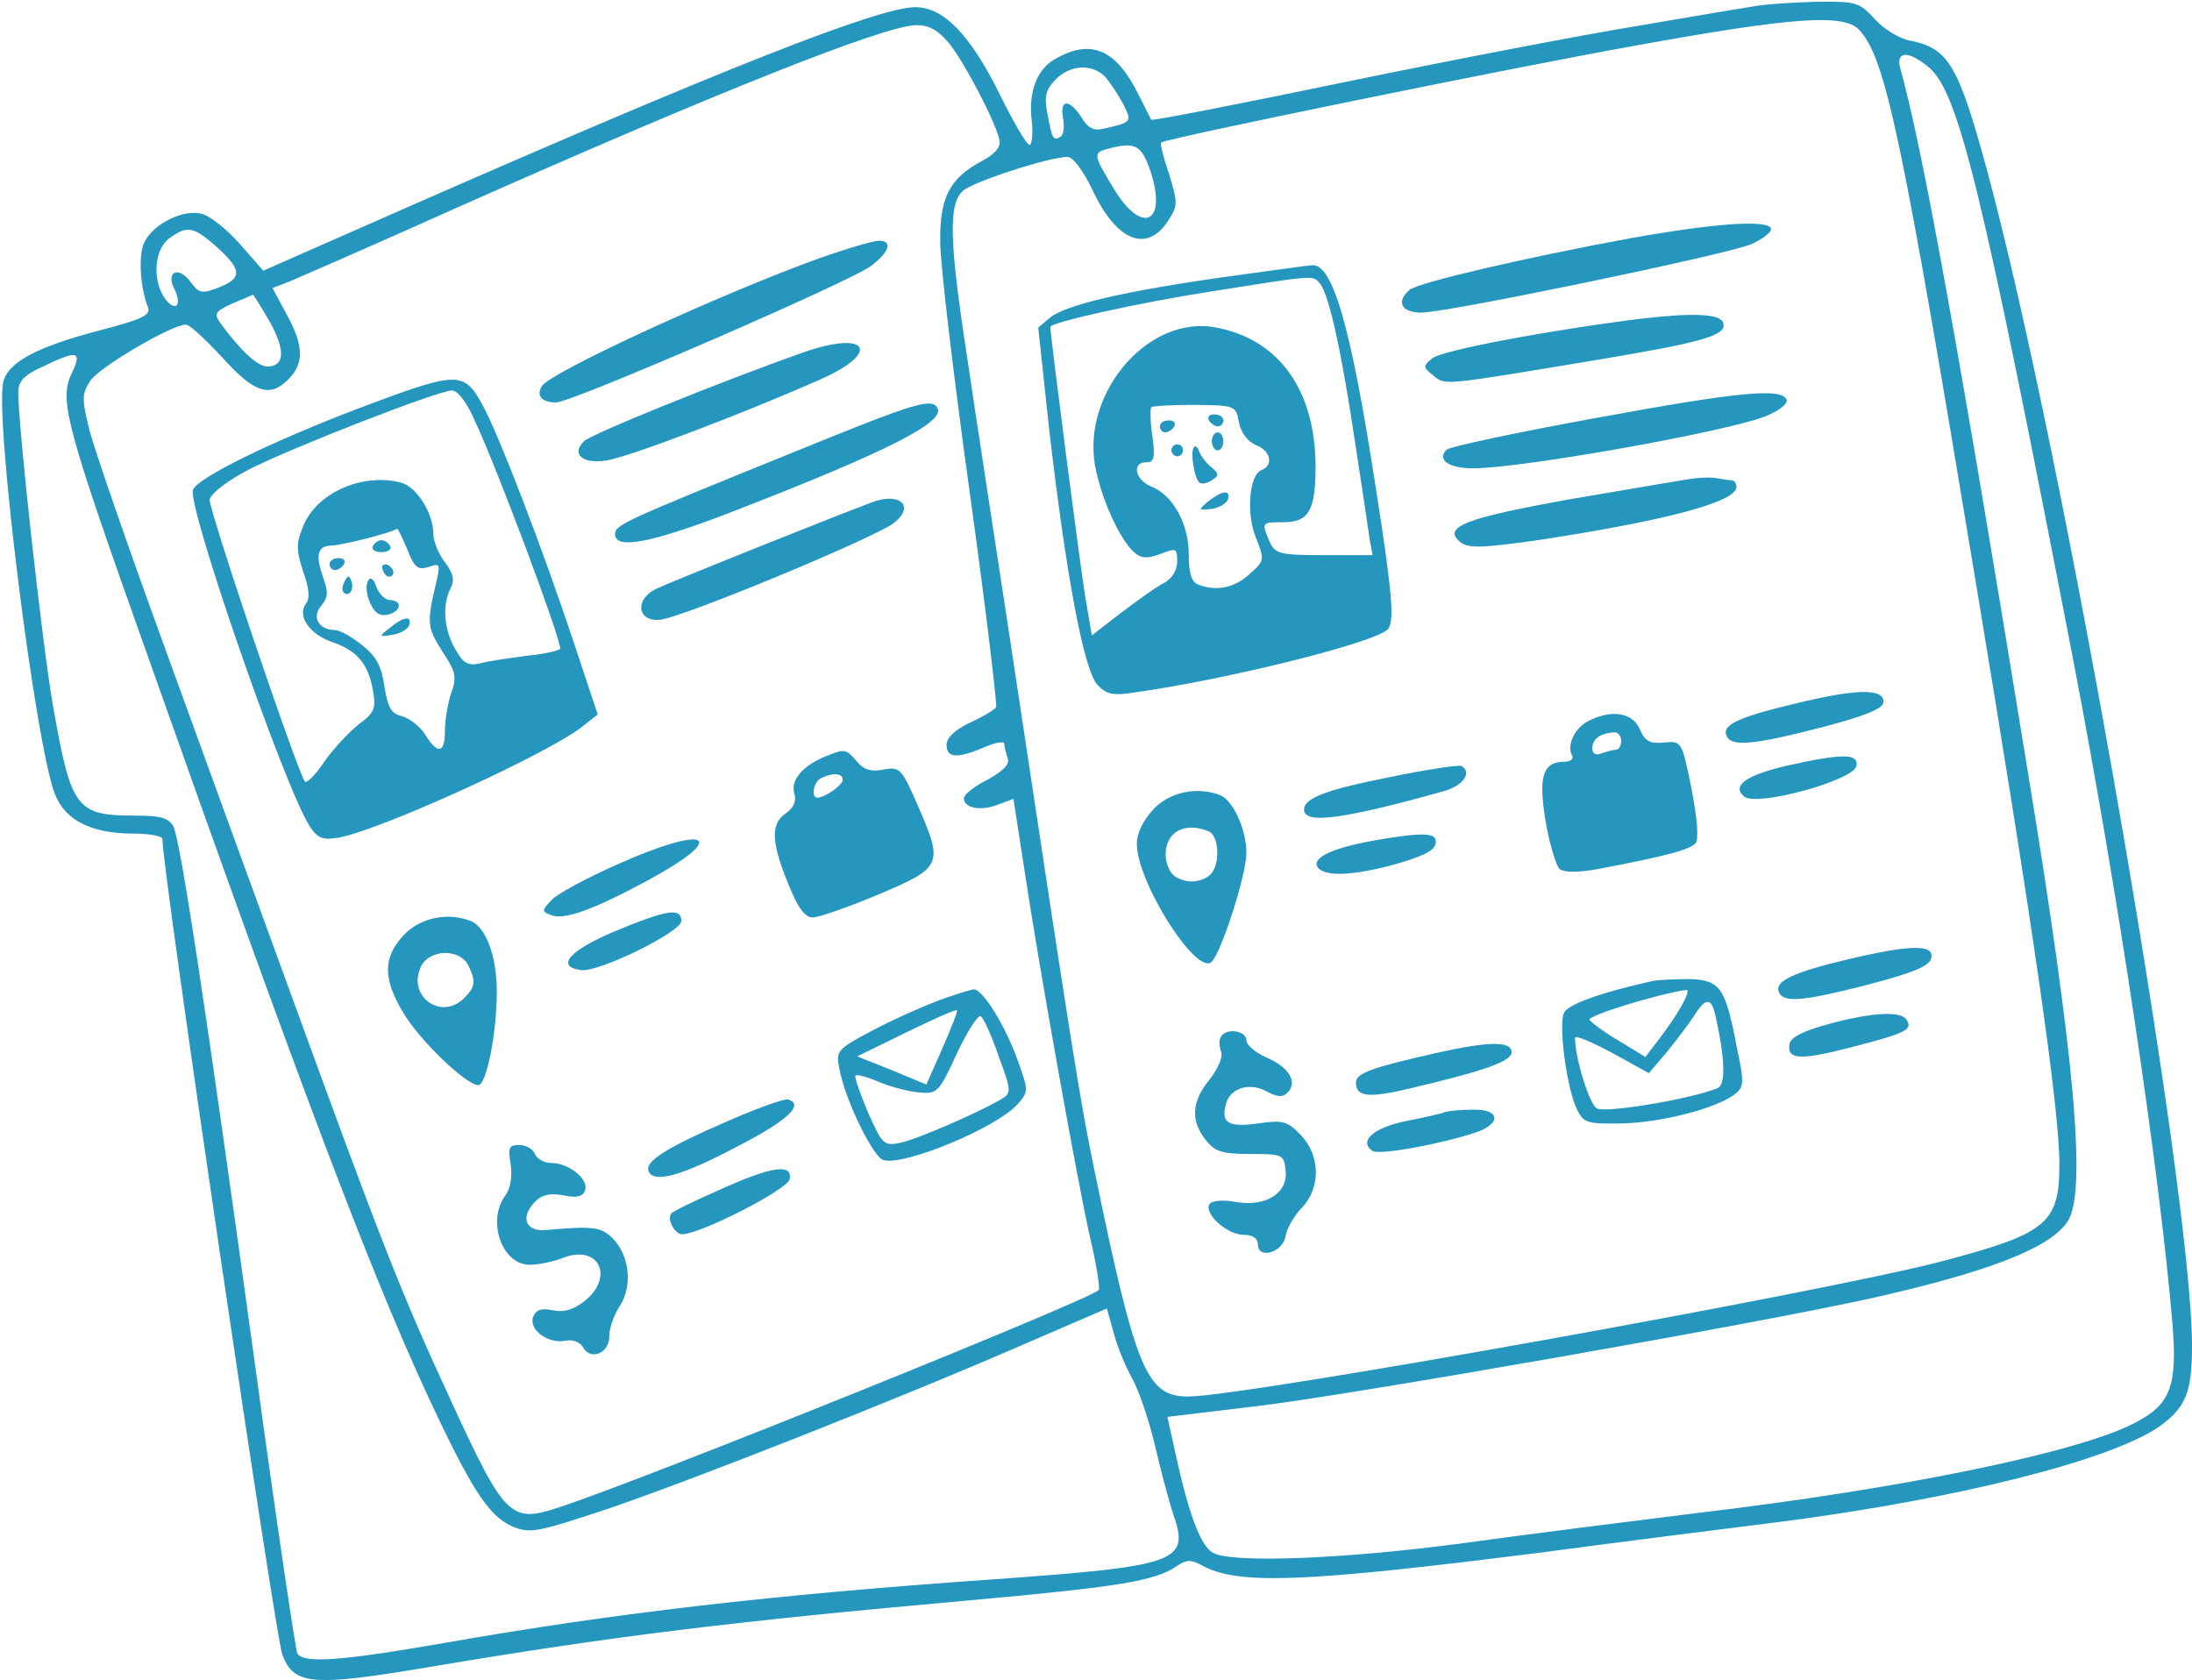 <svg width="274" height="210" viewBox="0 0 274 210" fill="none" xmlns="http://www.w3.org/2000/svg">
<path d="M219.944 0.674C218.935 0.824 212.16 1.947 204.809 3.219C197.457 4.417 180.808 7.636 167.762 10.33C154.789 13.025 144.05 15.121 143.906 14.971C143.834 14.822 143.185 13.549 142.464 12.127C139.653 6.288 136.554 4.791 132.086 7.261C129.635 8.534 128.482 11.453 128.986 15.271C129.13 16.843 128.986 18.115 128.698 18.115C128.338 18.115 126.68 15.271 124.95 11.753C121.274 4.342 117.959 0.899 114.427 0.899C109.887 0.899 90.499 8.534 50.93 25.9L32.911 33.834L29.956 30.466C28.37 28.67 26.208 26.948 25.199 26.723C22.965 26.125 19.217 27.921 18.064 30.241C17.271 31.739 17.487 35.855 18.496 38.401C18.857 39.374 17.848 39.898 12.658 41.245C4.586 43.341 0.982 45.287 0.406 47.757C-0.675 52.323 4.442 93.268 6.892 99.332C8.19 102.55 11.433 104.197 16.694 104.197C18.64 104.197 20.298 104.496 20.298 104.871C20.298 108.838 34.353 204.127 35.29 206.822C36.731 210.639 38.965 210.864 53.957 208.319C76.732 204.501 91.291 202.705 121.491 200.01C139.725 198.363 144.338 197.615 147.005 195.818C148.302 194.92 148.879 194.92 150.248 195.668C154.717 198.139 162.861 197.839 192.916 194.022C202.43 192.749 215.548 191.102 222.106 190.279C244.45 187.434 264.054 182.494 270.036 178.227C273.207 175.907 274 174.036 274 168.272C274 148.585 257.999 56.889 248.414 21.409C244.81 8.16 243.585 6.064 238.828 5.091C237.458 4.866 235.512 3.668 234.359 2.396C232.413 0.3 232.053 0.15 227.008 0.225C224.125 0.3 220.953 0.525 219.944 0.674ZM232.485 3.818C235.729 7.561 237.675 16.618 246.972 72.758C254.252 116.623 257.423 138.63 257.423 145.516C257.423 152.927 255.909 154.199 242.504 157.717C227.44 161.61 155.438 174.56 148.518 174.56C143.329 174.56 141.96 171.341 136.77 146.115C135.041 137.806 134.032 131.519 126.248 79.87C124.229 66.695 121.779 50.677 120.842 44.314C118.68 30.241 118.536 25.526 120.337 23.879C121.491 22.756 131.149 19.612 133.455 19.612C134.104 19.612 135.401 21.334 136.554 23.729C139.581 30.241 143.473 31.739 146.14 27.397C147.221 25.75 147.221 25.301 146.14 21.783C145.419 19.687 144.987 17.891 145.131 17.816C145.78 17.292 189.024 8.459 204.088 5.764C224.269 2.096 230.611 1.647 232.485 3.818ZM118.68 5.465C120.626 7.935 124.518 15.346 124.95 17.591C125.094 18.415 124.302 19.313 122.716 20.136C118.68 22.307 117.454 24.702 117.527 30.241C117.527 32.936 119.184 46.934 121.202 61.456C123.22 75.977 124.662 88.103 124.518 88.403C124.302 88.702 122.86 89.6 121.202 90.349C119.328 91.247 118.319 92.22 118.319 93.119C118.319 94.765 119.689 94.84 123.004 93.418C124.374 92.819 125.527 92.595 125.527 92.969C125.527 93.268 125.743 94.092 125.959 94.765C126.248 95.514 125.455 96.337 123.437 97.46C121.779 98.284 120.482 99.332 120.482 99.781C120.482 100.978 122.5 101.427 124.662 100.604L126.68 99.856L127.977 108.239C129.923 121.189 134.752 148.061 136.266 154.723C137.059 158.017 137.491 160.936 137.347 161.236C136.698 162.284 80.264 185.039 69.885 188.408C63.831 190.429 63.11 189.755 56.335 175.009C50.209 161.76 47.831 155.771 36.227 123.884C31.902 112.057 24.767 92.445 20.37 80.319C15.974 68.267 11.866 56.365 11.217 53.895C10.208 49.853 10.208 49.254 11.289 47.608C12.298 45.961 21.451 40.571 23.253 40.571C23.686 40.571 25.704 42.443 27.794 44.688C31.83 49.179 33.776 49.778 36.154 47.308C38.029 45.362 37.956 43.116 35.794 39.224L34.064 36.005L36.01 35.257C37.092 34.808 46.749 30.616 57.416 25.825C89.778 11.453 110.535 3.219 114.499 3.144C116.157 3.144 117.238 3.743 118.68 5.465ZM241.062 8.384C244.81 11.453 247.765 23.579 259.153 82.489C264.774 111.682 269.964 146.564 271.549 165.353C272.198 173.287 271.333 175.533 266.865 177.853C259.873 181.521 237.891 186.087 211.872 189.156C203.439 190.204 190.394 191.851 182.826 192.899C168.339 194.845 153.996 195.444 151.618 194.096C150.104 193.273 148.591 189.306 146.933 181.671L145.924 177.105L157.167 175.757C168.988 174.335 219.8 165.427 234.215 162.209C248.486 158.99 256.27 155.996 258.432 152.702C260.882 149.109 259.369 132.342 253.459 96.337C244.81 43.266 240.269 18.265 237.53 8.534C236.954 6.363 238.539 6.288 241.062 8.384ZM138.14 9.582C138.716 10.255 139.725 11.753 140.374 12.95C141.527 15.271 141.527 15.271 137.924 16.094C136.77 16.393 135.978 16.019 135.185 14.672C133.671 12.351 132.446 12.351 132.878 14.747C133.095 15.795 132.95 16.843 132.59 17.067C131.653 17.666 131.509 17.367 130.932 14.223C130.5 12.052 130.716 11.229 131.941 9.956C133.743 8.085 136.482 7.935 138.14 9.582ZM143.834 21.484C145.924 27.921 142.753 29.418 139.221 23.579C136.698 19.462 136.626 19.088 138.356 18.639C141.888 17.666 142.68 18.04 143.834 21.484ZM27.145 30.915C30.244 33.76 30.317 34.733 27.361 35.93C25.199 36.754 24.911 36.679 23.83 35.257C22.316 33.161 20.659 33.984 21.812 36.155C22.821 38.251 21.884 39.074 20.587 37.278C19.001 34.957 19.289 31.14 21.163 29.792C23.397 28.146 24.19 28.295 27.145 30.915ZM33.704 40.197C35.722 43.79 35.578 45.811 33.416 45.811C32.19 45.811 30.028 43.79 27.578 40.422C26.713 39.224 26.857 38.925 29.019 37.951C30.389 37.353 31.542 36.904 31.614 36.829C31.686 36.829 32.623 38.326 33.704 40.197ZM8.982 46.635C7.325 50.003 8.19 53.147 18.857 83.088C37.596 136.01 46.245 158.765 53.164 173.811C58.858 186.087 61.02 189.455 64.047 190.803C66.282 191.701 67.074 191.551 75.651 188.707C85.886 185.264 112.698 174.709 128.121 167.972L138.356 163.556L139.221 166.625C139.653 168.347 140.734 170.892 141.527 172.314C142.32 173.736 143.617 177.479 144.338 180.548C145.059 183.617 146.068 187.509 146.645 189.231C148.735 195.219 147.365 195.743 124.446 197.39C96.481 199.336 76.66 201.657 55.759 205.324C42.497 207.645 37.956 207.944 37.164 206.672C36.947 206.223 34.497 189.83 31.83 170.218C25.632 125.231 22.532 104.946 21.668 103.299C21.091 102.251 20.082 101.951 17.055 101.951C9.487 101.951 8.91 101.203 6.604 88.103C5.307 80.693 2.28 53.446 2.28 49.03C2.28 47.682 3 46.859 5.379 45.811C9.703 43.715 10.28 43.865 8.982 46.635Z" fill="#2596BE"/>
<path d="M203.728 29.792C190.322 32.263 177.276 35.332 176.195 36.23C174.465 37.727 175.186 39.074 177.637 39.074C180.952 39.074 215.836 31.813 218.863 30.541C220.233 29.942 221.386 29.044 221.386 28.67C221.386 27.397 214.611 27.846 203.728 29.792Z" fill="#2596BE"/>
<path d="M153.348 34.583C140.59 36.38 133.239 38.101 131.293 39.673L129.779 40.946L131.149 53.671C133.239 71.71 135.473 83.837 137.203 85.633C138.356 86.831 139.149 86.981 141.96 86.532C153.636 84.885 171.871 80.319 173.456 78.672C174.321 77.774 174.105 74.48 171.943 60.782C168.843 40.646 166.537 32.787 163.942 33.161C163.582 33.161 158.825 33.834 153.348 34.583ZM165.024 35.481C166.177 36.978 167.762 44.314 169.42 55.542C170.285 61.081 171.078 66.471 171.222 67.519L171.582 69.39H165.528C159.906 69.39 159.402 69.24 158.681 67.668C157.672 65.273 157.672 65.273 160.483 65.273C163.582 65.273 164.447 63.776 164.447 58.387C164.447 48.805 159.906 42.443 152.05 40.946C143.329 39.224 134.752 49.629 137.059 59.06C137.996 63.177 140.158 67.594 141.744 69.016C142.68 69.839 143.401 69.839 145.059 69.24C147.005 68.492 147.149 68.492 147.149 70.213C147.149 71.261 146.5 72.309 145.563 72.833C144.627 73.282 142.248 75.004 140.158 76.576L136.482 79.421L135.689 74.779C135.113 71.486 131.293 41.994 131.293 40.871C131.293 40.272 142.608 37.802 151.257 36.454C164.519 34.358 164.087 34.358 165.024 35.481ZM154.861 52.773C155.149 54.12 155.942 55.168 156.951 55.617C158.825 56.291 159.258 58.162 157.672 58.761C156.158 59.36 155.726 64.225 157.023 67.294C158.104 69.989 158.032 70.139 156.158 71.785C154.284 73.507 151.978 73.956 149.744 73.058C148.951 72.758 148.591 71.636 148.591 69.24C148.591 65.423 146.573 61.83 143.834 60.782C141.888 59.959 141.455 57.788 143.257 57.788C144.266 57.788 144.41 57.264 144.05 54.494C143.762 52.698 143.762 51.126 143.906 50.901C144.05 50.752 146.5 50.602 149.311 50.602C154.357 50.677 154.501 50.677 154.861 52.773Z" fill="#2596BE"/>
<path d="M151.113 52.548C151.33 52.922 151.834 53.296 152.266 53.296C152.627 53.296 152.915 52.922 152.915 52.548C152.915 52.099 152.411 51.799 151.762 51.799C151.185 51.799 150.897 52.099 151.113 52.548Z" fill="#2596BE"/>
<path d="M144.987 53.296C144.987 53.671 145.275 54.045 145.635 54.045C146.068 54.045 146.572 53.671 146.789 53.296C147.005 52.847 146.717 52.548 146.14 52.548C145.491 52.548 144.987 52.847 144.987 53.296Z" fill="#2596BE"/>
<path d="M151.474 55.168C151.474 55.767 151.834 56.291 152.194 56.291C152.627 56.291 152.915 55.767 152.915 55.168C152.915 54.569 152.627 54.045 152.194 54.045C151.834 54.045 151.474 54.569 151.474 55.168Z" fill="#2596BE"/>
<path d="M146.428 56.291C146.428 56.665 146.789 57.039 147.149 57.039C147.582 57.039 147.87 56.665 147.87 56.291C147.87 55.842 147.582 55.542 147.149 55.542C146.789 55.542 146.428 55.842 146.428 56.291Z" fill="#2596BE"/>
<path d="M149.239 55.916C148.735 56.44 149.311 59.959 149.96 60.333C150.248 60.557 150.897 60.408 151.474 60.033C152.411 59.434 152.411 59.21 151.401 58.387C150.753 57.863 150.104 56.964 149.888 56.44C149.744 55.916 149.455 55.617 149.239 55.916Z" fill="#2596BE"/>
<path d="M151.041 62.653C149.744 63.776 149.744 63.776 151.402 63.626C152.411 63.477 153.276 62.953 153.492 62.429C153.852 61.156 152.771 61.306 151.041 62.653Z" fill="#2596BE"/>
<path d="M205.241 39.823C193.781 41.245 180.231 43.79 179.078 44.763C177.853 45.736 177.853 45.886 179.15 46.934C180.736 48.206 180.159 48.206 199.619 44.988C213.025 42.742 215.908 41.919 215.403 40.347C215.043 39.224 211.656 39.074 205.241 39.823Z" fill="#2596BE"/>
<path d="M199.475 52.248C189.601 54.045 181.168 55.842 180.808 56.216C179.583 57.488 181.096 58.536 184.123 58.536C190.177 58.536 215.331 54.045 220.521 52.099C222.251 51.425 223.476 50.527 223.332 50.003C222.827 48.431 217.422 48.955 199.475 52.248Z" fill="#2596BE"/>
<path d="M211.656 59.809C210.503 59.959 203.656 61.156 196.52 62.354C183.114 64.749 180.159 65.872 182.61 67.818C183.619 68.567 185.493 68.492 192.7 67.444C208.34 65.049 217.061 62.728 217.061 60.857C217.061 60.408 216.773 60.033 216.413 60.033C216.052 60.033 215.332 59.884 214.755 59.809C214.25 59.659 212.881 59.659 211.656 59.809Z" fill="#2596BE"/>
<path d="M224.052 88.029C216.917 89.75 215.043 90.723 215.908 92.146C216.629 93.343 219.512 93.044 227.872 90.873C233.278 89.451 235.44 88.553 235.44 87.729C235.44 86.008 231.981 86.082 224.052 88.029Z" fill="#2596BE"/>
<path d="M198.538 90.124C196.808 91.023 195.799 93.194 196.52 94.466C196.736 94.84 196.304 95.215 195.583 95.215C192.844 95.215 192.268 97.011 193.205 102.7C193.709 105.544 194.502 108.164 194.934 108.613C195.511 109.063 197.169 109.063 199.403 108.688C207.764 107.116 211.295 106.218 211.944 105.395C212.376 104.871 212.16 102.401 211.439 98.583C210.214 92.595 210.214 92.595 207.98 92.819C206.25 92.969 205.601 92.67 204.953 91.098C204.016 89.077 201.493 88.627 198.538 90.124ZM202.646 92.595C202.646 93.194 202.358 93.718 201.998 93.718C201.637 93.718 200.844 93.942 200.196 94.167C199.475 94.466 199.043 94.242 199.043 93.493C199.043 92.37 200.052 91.622 201.781 91.547C202.214 91.472 202.646 91.996 202.646 92.595Z" fill="#2596BE"/>
<path d="M223.548 95.664C218.287 96.861 216.413 98.209 217.998 99.556C219.512 100.903 231.764 97.535 232.053 95.739C232.341 94.167 230.323 94.167 223.548 95.664Z" fill="#2596BE"/>
<path d="M173.6 97.161C165.672 98.733 163.005 99.781 163.005 101.203C163.005 103.074 167.906 102.401 180.519 98.882C182.898 98.209 184.051 96.562 182.682 95.739C182.321 95.589 178.285 96.188 173.6 97.161Z" fill="#2596BE"/>
<path d="M144.194 101.128C142.897 102.55 142.104 104.122 142.104 105.47C142.104 110.26 149.6 122.087 151.474 120.216C152.699 118.943 155.798 109.362 155.798 106.592C155.798 103.673 154.14 100.08 152.555 99.406C149.672 98.284 146.284 98.957 144.194 101.128ZM151.041 103.898C152.411 104.422 152.555 108.015 151.329 109.287C150.825 109.811 149.816 110.185 148.951 110.185C148.086 110.185 147.077 109.811 146.572 109.287C146.068 108.763 145.708 107.715 145.708 106.817C145.708 103.972 148.086 102.7 151.041 103.898Z" fill="#2596BE"/>
<path d="M171.943 105.02C166.898 105.919 164.303 107.042 164.591 108.164C165.096 109.587 168.627 109.587 174.177 108.089C177.637 107.116 179.294 106.368 179.438 105.47C179.727 104.047 178.141 103.973 171.943 105.02Z" fill="#2596BE"/>
<path d="M230.972 119.916C224.341 121.488 221.89 122.611 222.323 123.884C222.755 125.381 225.062 125.231 233.278 123.135C239.26 121.563 241.278 120.74 241.422 119.692C241.711 118.045 238.9 118.045 230.972 119.916Z" fill="#2596BE"/>
<path d="M206.611 122.611C200.196 124.033 196.016 125.53 195.511 126.578C194.79 128.001 195.799 135.86 197.097 138.63C197.962 140.351 198.322 140.501 202.646 140.426C207.548 140.351 214.467 138.555 216.773 136.833C217.998 135.86 218.07 135.486 217.133 131.07C215.692 123.434 215.043 122.536 211.295 122.386C209.494 122.386 207.403 122.461 206.611 122.611ZM210.214 125.68C209.566 126.878 208.268 128.749 207.331 129.947L205.674 132.117L202.358 130.096C200.556 129.048 198.971 127.851 198.682 127.477C198.394 126.953 207.187 124.258 210.791 123.734C211.151 123.659 210.863 124.557 210.214 125.68ZM214.395 126.803C215.62 132.192 215.764 135.636 214.683 136.01C211.512 137.357 200.7 139.154 199.619 138.555C198.682 138.031 196.881 132.342 196.881 129.722C196.881 129.348 198.971 130.246 201.493 131.593L206.106 134.139L208.34 131.519C209.566 130.022 211.079 128.001 211.728 127.027C213.169 124.707 213.89 124.632 214.395 126.803Z" fill="#2596BE"/>
<path d="M228.593 128.001C225.494 128.824 223.836 129.647 223.692 130.471C223.332 132.492 225.061 132.567 231.62 130.845C238.323 129.123 239.116 128.674 238.323 127.477C237.675 126.354 234.071 126.503 228.593 128.001Z" fill="#2596BE"/>
<path d="M152.627 129.572C152.338 129.947 152.411 130.77 152.627 131.444C152.915 132.118 152.266 133.54 151.185 134.962C148.951 137.657 148.807 140.052 150.681 142.447C151.834 143.944 152.699 144.244 156.303 144.244C160.339 144.244 160.483 144.319 160.699 146.265C161.059 149.109 158.249 150.906 154.429 150.232C152.771 149.933 151.401 150.082 151.185 150.532C150.465 151.729 153.42 154.349 155.438 154.349C156.591 154.349 157.24 154.798 157.24 155.547C157.24 157.493 160.411 156.52 160.699 154.499C160.843 153.601 161.708 152.029 162.717 150.981C165.096 148.51 165.096 144.468 162.573 141.848C160.915 140.127 160.339 139.977 157.24 140.426C153.492 140.95 152.555 140.351 153.275 137.881C153.852 135.935 156.303 135.261 158.393 136.459C159.69 137.133 160.339 137.208 160.987 136.534C162.213 135.261 161.132 133.39 158.321 132.192C156.951 131.594 155.798 130.62 155.798 130.022C155.798 128.824 153.275 128.45 152.627 129.572Z" fill="#2596BE"/>
<path d="M179.655 131.593C171.366 133.465 169.492 134.139 169.492 135.336C169.492 137.133 171.15 137.282 176.411 136.01C185.637 133.839 188.952 132.641 188.952 131.519C188.952 130.096 185.997 130.171 179.655 131.593Z" fill="#2596BE"/>
<path d="M180.664 139.004C180.303 139.154 178.069 139.678 175.763 140.127C171.654 140.95 169.78 142.672 171.582 143.87C172.519 144.393 179.943 143.046 184.484 141.549C187.727 140.426 187.511 138.63 184.123 138.705C182.61 138.705 181.096 138.854 180.664 139.004Z" fill="#2596BE"/>
<path d="M102.463 32.263C90.571 36.529 68.804 46.485 67.723 48.281C67.002 49.479 67.723 50.302 69.525 50.302C71.471 50.302 106.499 35.107 108.878 33.236C111.184 31.514 111.616 30.092 109.887 30.092C109.166 30.092 105.85 31.065 102.463 32.263Z" fill="#2596BE"/>
<path d="M100.301 44.089C89.922 47.757 73.849 54.27 72.984 55.168C71.399 56.74 72.768 58.012 75.723 57.563C78.246 57.264 93.021 51.65 102.463 47.458C110.319 44.015 108.517 41.17 100.301 44.089Z" fill="#2596BE"/>
<path d="M44.803 51.051C33.632 55.318 24.695 59.734 24.118 61.231C23.397 63.252 35.434 98.059 38.677 103.224C39.686 104.796 40.335 105.02 42.209 104.721C47.254 103.898 68.804 94.092 72.912 90.723L74.714 89.301L71.903 80.843C67.939 68.866 62.318 54.195 60.227 50.452C57.921 46.335 57.128 46.41 44.803 51.051ZM59.434 52.773C62.318 58.985 70.029 79.645 70.029 81.067C70.029 81.292 68.156 81.741 65.921 81.966C63.615 82.265 60.948 82.639 59.939 82.939C58.498 83.238 57.921 82.939 56.912 81.142C55.47 78.672 55.254 75.603 56.335 73.507C56.84 72.534 56.696 71.71 55.615 70.288C54.822 69.24 54.173 67.668 54.173 66.77C54.173 64.15 52.083 60.857 50.137 60.333C45.308 59.06 39.542 61.605 37.884 65.797C37.019 67.893 37.019 68.716 37.884 71.411C38.677 73.582 38.749 74.854 38.245 75.453C37.092 76.95 38.677 79.271 41.488 80.244C44.587 81.292 46.029 82.939 46.605 86.232C47.038 88.553 46.822 89.077 44.803 90.574C43.578 91.547 41.632 93.643 40.479 95.29C39.398 96.936 38.245 97.984 38.1 97.685C36.875 95.664 25.992 63.402 26.208 62.429C26.352 61.68 28.515 60.033 31.109 58.686C36.371 55.991 54.606 48.88 56.48 48.805C57.2 48.805 58.353 50.227 59.434 52.773ZM50.93 68.716C51.795 70.962 52.227 71.261 53.524 70.887C54.966 70.363 55.038 70.513 54.606 72.459C53.308 77.923 53.38 78.373 55.254 81.367C56.984 83.987 57.128 84.585 56.407 86.606C55.975 87.879 55.615 90.05 55.615 91.322C55.615 94.167 54.75 94.391 53.164 91.846C52.515 90.798 51.218 89.825 50.281 89.526C48.912 89.226 48.479 88.478 48.047 85.783C47.686 83.238 47.038 82.04 45.236 80.618C43.938 79.57 42.425 78.747 41.848 78.747C39.83 78.747 38.965 77.1 40.119 75.753C40.983 74.779 41.056 74.031 40.479 72.459C39.398 69.39 39.614 68.267 41.416 68.192C42.641 68.192 48.84 66.621 49.632 66.097C49.777 66.097 50.281 67.219 50.93 68.716Z" fill="#2596BE"/>
<path d="M46.605 68.267C46.389 68.641 46.822 69.016 47.686 69.016C48.551 69.016 48.984 68.641 48.767 68.267C48.551 67.818 48.047 67.519 47.686 67.519C47.326 67.519 46.822 67.818 46.605 68.267Z" fill="#2596BE"/>
<path d="M41.2 70.513C41.2 70.887 41.488 71.261 41.848 71.261C42.281 71.261 42.785 70.887 43.002 70.513C43.218 70.064 42.929 69.764 42.353 69.764C41.704 69.764 41.2 70.064 41.2 70.513Z" fill="#2596BE"/>
<path d="M47.831 71.186C47.975 71.71 48.335 72.085 48.623 72.085C49.488 72.01 49.272 70.962 48.407 70.588C47.903 70.438 47.614 70.737 47.831 71.186Z" fill="#2596BE"/>
<path d="M43.074 72.684C42.785 73.208 42.713 73.806 42.929 74.031C43.578 74.705 44.299 73.732 43.938 72.684C43.65 71.86 43.506 71.86 43.074 72.684Z" fill="#2596BE"/>
<path d="M46.029 72.534C45.452 73.507 46.173 75.902 47.182 76.651C48.047 77.25 49.849 76.576 49.849 75.678C49.849 75.303 49.344 75.004 48.768 75.004C48.119 75.004 47.398 74.255 47.038 73.357C46.749 72.384 46.317 72.085 46.029 72.534Z" fill="#2596BE"/>
<path d="M48.767 78.447C47.326 79.57 47.326 79.645 49.056 79.346C50.065 79.196 50.93 78.672 51.146 78.148C51.506 76.95 50.497 77.025 48.767 78.447Z" fill="#2596BE"/>
<path d="M99.58 56.365C78.174 65.049 76.877 65.573 76.877 66.77C76.877 68.791 81.633 67.818 92.012 63.776C111.112 56.365 118.247 52.698 117.166 50.976C116.445 49.703 114.283 50.377 99.58 56.365Z" fill="#2596BE"/>
<path d="M108.95 62.803C103.184 64.974 83.579 72.833 82.066 73.582C79.327 74.854 79.615 77.699 82.426 77.474C85.021 77.325 109.526 67.144 111.761 65.348C114.427 63.252 112.481 61.456 108.95 62.803Z" fill="#2596BE"/>
<path d="M103.184 94.541C100.301 95.739 98.787 97.535 99.292 99.182C99.58 100.155 99.22 100.978 98.139 101.727C96.265 103.074 96.409 105.47 98.787 111.084C99.796 113.554 100.661 114.677 101.598 114.677C102.319 114.677 105.995 113.404 109.743 111.832C117.743 108.464 117.959 108.089 114.788 100.829C112.698 96.038 112.481 95.813 110.463 96.188C108.95 96.487 108.013 96.263 107.148 95.215C105.706 93.568 105.634 93.568 103.184 94.541ZM105.346 97.46C105.346 98.134 103.112 99.706 102.175 99.706C101.31 99.706 101.742 97.61 102.679 97.236C104.121 96.562 105.346 96.637 105.346 97.46Z" fill="#2596BE"/>
<path d="M77.237 108.015C73.489 109.661 69.741 111.682 69.02 112.431C67.723 113.778 67.651 113.928 68.876 114.377C70.534 115.051 74.21 113.704 81.129 109.961C91.291 104.422 88.481 102.999 77.237 108.015Z" fill="#2596BE"/>
<path d="M76.877 116.398C71.183 118.794 69.381 120.815 72.624 121.264C74.859 121.563 85.165 116.473 85.165 115.126C85.165 113.404 83.363 113.704 76.877 116.398Z" fill="#2596BE"/>
<path d="M50.497 116.847C47.831 119.692 47.831 122.387 50.497 126.728C52.516 130.096 58.281 135.636 59.795 135.636C60.804 135.636 62.101 129.123 62.101 123.958C62.101 119.542 60.732 115.874 58.858 115.126C55.975 114.003 52.587 114.677 50.497 116.847ZM58.498 120.59C59.507 122.611 59.435 123.36 58.065 124.707C55.182 127.701 50.786 124.482 52.66 120.74C53.741 118.644 57.416 118.569 58.498 120.59Z" fill="#2596BE"/>
<path d="M117.238 125.081C115.292 125.83 111.544 127.477 109.022 128.824C104.625 131.144 104.481 131.369 104.914 133.54C105.634 137.507 109.094 144.543 110.391 144.992C112.914 145.816 124.662 140.95 127.257 137.956C128.554 136.459 128.554 136.309 127.329 132.866C125.743 128.3 122.86 123.659 121.707 123.659C121.274 123.734 119.256 124.333 117.238 125.081ZM117.815 130.995L115.797 135.561L111.472 133.764L107.148 132.043L113.274 129.049C116.662 127.402 119.473 126.129 119.617 126.279C119.761 126.354 118.896 128.525 117.815 130.995ZM124.806 131.968C126.464 136.459 126.464 136.609 125.094 137.432C122.283 139.079 114.716 142.372 112.625 142.822C110.463 143.271 110.319 143.121 108.517 139.079C107.508 136.684 106.787 134.663 106.932 134.438C107.148 134.288 108.373 134.588 109.743 135.187C111.112 135.785 113.346 136.384 114.716 136.534C117.166 136.758 117.31 136.684 119.617 131.668C120.914 128.899 122.283 126.803 122.572 127.027C122.932 127.177 123.941 129.423 124.806 131.968Z" fill="#2596BE"/>
<path d="M91.147 140.052C83.363 143.42 80.624 145.142 81.057 146.34C81.633 147.987 85.165 147.013 92.228 143.271C98.499 140.052 100.589 138.031 98.499 137.432C98.138 137.282 94.751 138.48 91.147 140.052Z" fill="#2596BE"/>
<path d="M63.831 145.516C64.047 147.088 63.831 148.51 63.182 149.409C60.804 152.627 62.75 158.092 66.21 158.092C67.291 158.092 69.165 157.717 70.462 157.194C74.858 155.547 76.804 159.589 73.129 162.583C71.687 163.706 70.534 164.08 69.093 163.781C67.651 163.481 67.002 163.706 66.642 164.604C66.065 166.176 68.444 167.972 70.606 167.598C71.543 167.374 72.48 167.748 72.84 168.347C73.777 170.143 76.156 169.17 76.156 167.074C76.156 166.026 76.732 164.305 77.525 163.182C79.111 160.637 78.678 156.744 76.444 154.648C75.075 153.376 74.066 153.226 68.228 153.75C65.705 153.975 64.984 152.178 66.858 150.232C67.723 149.334 68.732 149.109 70.39 149.409C72.12 149.783 72.84 149.558 73.129 148.81C73.633 147.388 71.111 145.367 68.876 145.367C68.011 145.367 67.147 144.843 66.858 144.244C66.642 143.645 65.777 143.121 64.912 143.121C63.615 143.121 63.471 143.42 63.831 145.516Z" fill="#2596BE"/>
<path d="M89.922 148.735C86.823 150.082 84.084 151.43 83.94 151.654C83.291 152.328 84.372 154.349 85.309 154.274C87.688 154.199 98.499 148.66 98.715 147.388C99.076 145.367 96.337 145.816 89.922 148.735Z" fill="#2596BE"/>
</svg>
